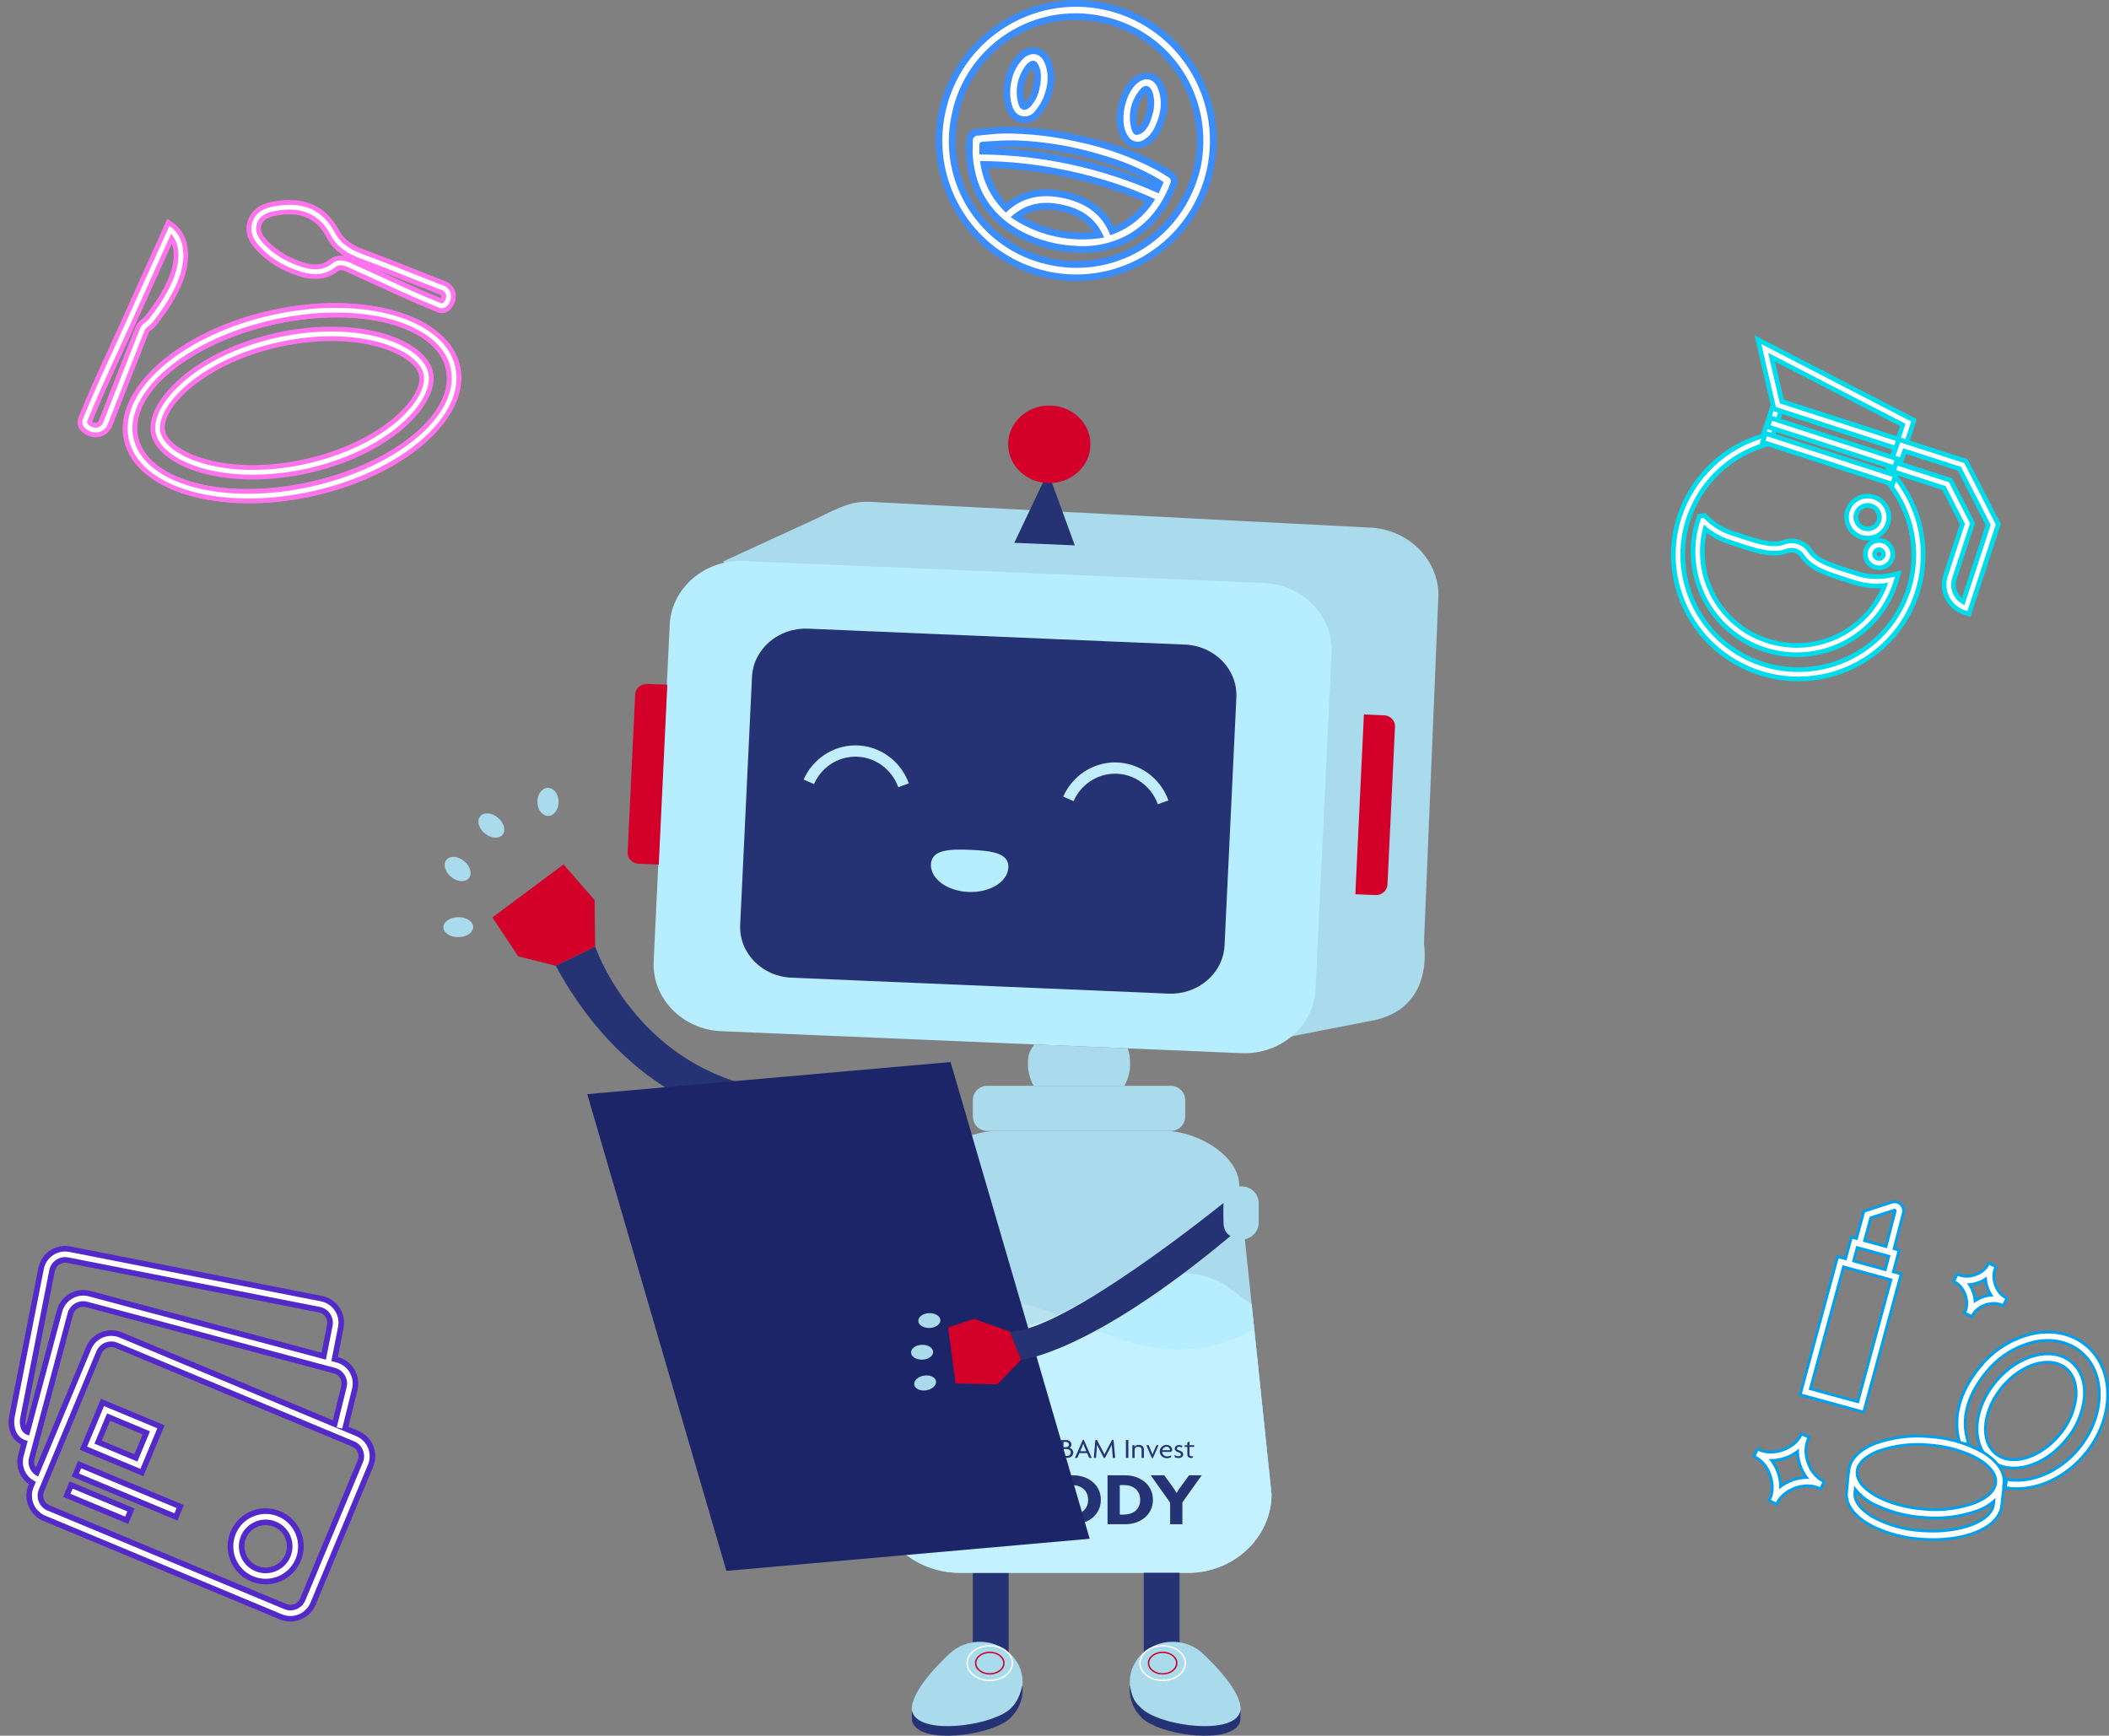 <svg width="390" height="321" viewBox="0 0 390 321" fill="none" xmlns="http://www.w3.org/2000/svg">
<rect x="0" y="0" width="390" height="321" fill="#808080" stroke="none"/>
<g clip-path="url(#clip0_306_4254)">
<path d="M92.933 154.367C93.596 153.557 93.205 152.141 92.059 151.204C90.912 150.267 89.445 150.163 88.781 150.972C88.118 151.781 88.509 153.197 89.656 154.135C90.802 155.072 92.269 155.176 92.933 154.367Z" fill="#AADBEC"/>
<path d="M86.701 162.404C87.364 161.595 86.973 160.179 85.827 159.242C84.68 158.304 83.213 158.2 82.55 159.01C81.886 159.819 82.278 161.235 83.424 162.172C84.57 163.11 86.037 163.214 86.701 162.404Z" fill="#AADBEC"/>
<path d="M84.769 173.311C86.29 173.296 87.514 172.458 87.505 171.438C87.495 170.418 86.255 169.602 84.734 169.617C83.214 169.631 81.989 170.469 81.999 171.49C82.008 172.51 83.249 173.325 84.769 173.311Z" fill="#AADBEC"/>
<path d="M110.06 175.062C110.06 175.062 116.755 194.84 137.694 200.511C137.694 200.511 136.646 202.71 137.067 206.916C137.067 206.916 116.64 204.205 102.759 178.597L110.06 175.062Z" fill="#253273"/>
<path d="M101.37 150.891C102.452 150.876 103.313 149.704 103.294 148.272C103.274 146.84 102.381 145.691 101.299 145.705C100.217 145.72 99.356 146.893 99.376 148.325C99.395 149.757 100.288 150.906 101.37 150.891Z" fill="#AADBEC"/>
<path d="M110.06 175.062L109.958 166.464L104.216 159.866L91.059 169.665L95.829 176.86L102.759 178.597L110.06 175.062Z" fill="#D3002A"/>
<path d="M139.679 208.374H139.723C141.288 208.358 142.552 207.137 142.537 205.666L142.497 202.366C142.479 200.892 141.186 199.7 139.622 199.718H139.577C138.012 199.734 136.748 200.955 136.764 202.426L136.803 205.726C136.821 207.2 138.114 208.392 139.679 208.374Z" fill="#AADBEC"/>
<path d="M133.689 103.851L150.835 95.975C155.762 93.535 157.893 92.534 161.54 92.847L253.898 97.603C261.188 98.229 266.609 104.357 265.945 111.223L263.317 174.546C263.317 174.546 265.509 186.857 253.185 188.855L234.884 192.419" fill="#AADBEC"/>
<path d="M133.376 190.702L229.589 194.767C236.786 195.072 242.94 189.773 243.261 182.993L246.229 120.698C246.552 113.92 240.926 108.124 233.729 107.821L137.516 103.757C130.32 103.451 124.165 108.75 123.844 115.53L120.877 177.825C120.553 184.603 126.179 190.399 133.376 190.702Z" fill="#B7EEFF"/>
<path d="M216.51 200.803H182.562C181.094 200.803 179.903 201.992 179.903 203.459V206.493C179.903 207.96 181.094 209.149 182.562 209.149H216.51C217.979 209.149 219.169 207.96 219.169 206.493V203.459C219.169 201.992 217.979 200.803 216.51 200.803Z" fill="#AADBEC"/>
<path d="M219.674 290.871H177.532C168.799 290.871 161.655 284.143 161.655 275.918L170.612 219.263C170.612 213.701 178.43 209.148 184.336 209.148H215.439C221.345 209.148 229.163 213.701 229.163 219.263L235.135 276.306C235.135 284.318 228.176 290.871 219.671 290.871H219.674Z" fill="#AADBEC"/>
<path d="M118.108 159.733L121.82 159.89L123.402 126.638L119.691 126.482C118.518 126.432 117.515 127.295 117.46 128.402L116.068 157.633C116.015 158.739 116.932 159.683 118.105 159.733H118.108Z" fill="#D3002A"/>
<path d="M254.344 165.533L250.633 165.376L252.216 132.125L255.927 132.281C257.1 132.331 258.017 133.275 257.965 134.381L256.573 163.612C256.52 164.719 255.517 165.582 254.342 165.533H254.344Z" fill="#D3002A"/>
<path d="M169.653 219.404H169.418C167.687 219.404 166.284 220.805 166.284 222.534V226.095C166.284 227.824 167.687 229.226 169.418 229.226H169.653C171.385 229.226 172.788 227.824 172.788 226.095V222.534C172.788 220.805 171.385 219.404 169.653 219.404Z" fill="#AADBEC"/>
<path d="M193.795 87.272L198.753 100.858L187.565 100.386L193.795 87.272Z" fill="#253273"/>
<path d="M186.52 290.871V308.598C186.52 309.793 184.219 310.771 183.21 310.771C182.338 310.771 179.901 309.793 179.901 308.598V290.871H186.52Z" fill="#253273"/>
<path d="M146.361 180.809L216.071 183.755C221.557 183.987 226.201 179.988 226.447 174.82L228.631 128.981C228.876 123.815 224.629 119.441 219.146 119.208L149.435 116.263C143.95 116.031 139.305 120.03 139.06 125.198L136.876 171.037C136.631 176.202 140.878 180.577 146.361 180.809Z" fill="#253273"/>
<path d="M172.151 159.825C172.023 162.491 175.126 164.787 179.081 164.954C183.035 165.12 186.345 163.096 186.47 160.43C186.598 157.764 183.406 157.331 179.452 157.164C175.497 156.997 172.276 157.158 172.151 159.825Z" fill="#B7EEFF"/>
<path d="M194.038 89.338C198.24 89.338 201.647 86.128 201.647 82.169C201.647 78.21 198.24 75 194.038 75C189.835 75 186.428 78.21 186.428 82.169C186.428 86.128 189.835 89.338 194.038 89.338Z" fill="#D3002A"/>
<path d="M191.269 193.146C190.315 194.503 190.091 195.025 190.091 196.812C190.091 198.249 190.488 199.59 191.13 200.793H207.942C208.585 199.59 208.982 198.252 208.982 196.812C208.982 195.661 208.87 194.748 208.535 193.877L191.266 193.146H191.269Z" fill="#AADBEC"/>
<path d="M231.46 241.184C226.551 237.994 224.864 234.892 215.672 235.453C202 236.29 196.295 246.355 185.055 245.585C180.105 245.246 176.636 244.156 168.418 233.142L165.858 249.227L161.652 275.918C161.652 284.143 168.797 290.871 177.529 290.871H219.671C228.176 290.871 235.135 284.318 235.135 276.306L231.457 241.184H231.46Z" fill="#B7EEFF"/>
<g opacity="0.4">
<path opacity="0.4" d="M231.917 245.794C228.085 247.918 224.778 248.792 222.468 249.186C205.787 252.029 195.66 238.45 176.069 239.713C172.469 239.945 169.429 240.623 167.114 241.297L161.634 275.957C161.634 284.182 168.778 290.91 177.511 290.91H219.653C228.158 290.91 235.116 284.357 235.116 276.345L231.917 245.791V245.794Z" fill="white"/>
</g>
<path d="M186.792 316.351C183.701 319.263 172.548 320.987 169.455 318.076C169.068 317.713 168.825 317.293 168.705 316.831C167.853 313.607 172.895 308.355 175.599 305.809C178.689 302.898 183.699 302.898 186.789 305.809C188.335 307.265 189.106 309.172 189.106 311.079C189.106 312.986 188.333 314.893 186.789 316.349L186.792 316.351Z" fill="#AADBEC"/>
<path d="M183.03 310.896C180.645 310.896 178.707 309.404 178.707 307.568C178.707 305.731 180.648 304.239 183.03 304.239C185.412 304.239 187.353 305.731 187.353 307.568C187.353 309.404 185.412 310.896 183.03 310.896ZM183.03 304.494C180.794 304.494 178.976 305.874 178.976 307.568C178.976 309.261 180.794 310.641 183.03 310.641C185.266 310.641 187.084 309.261 187.084 307.568C187.084 305.874 185.266 304.494 183.03 304.494Z" fill="white"/>
<path d="M183.03 309.688C181.518 309.688 180.285 308.736 180.285 307.567C180.285 306.398 181.515 305.446 183.03 305.446C184.545 305.446 185.775 306.398 185.775 307.567C185.775 308.736 184.545 309.688 183.03 309.688ZM183.03 305.699C181.666 305.699 180.556 306.537 180.556 307.567C180.556 308.598 181.666 309.432 183.03 309.432C184.394 309.432 185.504 308.595 185.504 307.567C185.504 306.539 184.394 305.699 183.03 305.699Z" fill="#D00029"/>
<path d="M186.875 315.983C183.764 318.908 172.535 320.64 169.423 317.716C169.034 317.35 168.791 316.93 168.669 316.466C168.648 316.388 168.627 316.286 168.611 316.203L168.655 318.253C168.778 318.715 169.021 319.132 169.408 319.497C172.506 322.409 183.686 320.682 186.784 317.773C188.333 316.317 189.106 314.41 189.106 312.503L189.083 311.645C188.685 313.234 188.16 314.773 186.873 315.983H186.875Z" fill="#253273"/>
<path d="M211.508 290.871V308.598C211.508 309.793 213.809 310.771 214.817 310.771C215.69 310.771 218.127 309.793 218.127 308.598V290.871H211.508Z" fill="#253273"/>
<path d="M211.239 316.351C214.329 319.263 225.483 320.987 228.576 318.076C228.962 317.713 229.205 317.293 229.325 316.831C230.177 313.607 225.135 308.355 222.432 305.809C219.342 302.898 214.331 302.898 211.241 305.809C209.695 307.265 208.924 309.172 208.924 311.079C208.924 312.986 209.698 314.893 211.241 316.349L211.239 316.351Z" fill="#AADBEC"/>
<path d="M214.998 310.896C212.613 310.896 210.675 309.404 210.675 307.568C210.675 305.731 212.615 304.239 214.998 304.239C217.38 304.239 219.321 305.731 219.321 307.568C219.321 309.404 217.38 310.896 214.998 310.896ZM214.998 304.494C212.762 304.494 210.944 305.874 210.944 307.568C210.944 309.261 212.762 310.641 214.998 310.641C217.234 310.641 219.052 309.261 219.052 307.568C219.052 305.874 217.234 304.494 214.998 304.494Z" fill="white"/>
<path d="M214.998 309.688C213.485 309.688 212.252 308.736 212.252 307.567C212.252 306.398 213.483 305.446 214.998 305.446C216.513 305.446 217.743 306.398 217.743 307.567C217.743 308.736 216.513 309.688 214.998 309.688ZM214.998 305.699C213.634 305.699 212.524 306.537 212.524 307.567C212.524 308.598 213.634 309.432 214.998 309.432C216.361 309.432 217.471 308.595 217.471 307.567C217.471 306.539 216.361 305.699 214.998 305.699Z" fill="#D00029"/>
<path d="M211.153 315.983C214.264 318.908 225.493 320.64 228.604 317.716C228.994 317.35 229.236 316.93 229.359 316.466C229.38 316.388 229.401 316.296 229.414 316.216L229.37 318.253C229.247 318.715 229.004 319.132 228.617 319.497C225.519 322.409 214.339 320.682 211.241 317.773C209.692 316.317 208.919 314.41 208.919 312.503L208.945 311.676C209.4 314.298 209.865 314.776 211.153 315.983Z" fill="#253273"/>
<path d="M178.36 268.094V269.62H177.918V268.094L176.578 266.31H177.072L177.806 267.28C177.913 267.429 178.046 267.611 178.153 267.768H178.164C178.266 267.611 178.404 267.421 178.511 267.28L179.24 266.31H179.71L178.36 268.094Z" fill="#253273"/>
<path d="M180.825 269.677C180.081 269.677 179.504 269.168 179.504 268.448C179.504 267.728 180.081 267.214 180.825 267.214C181.57 267.214 182.137 267.72 182.137 268.448C182.137 269.176 181.565 269.677 180.825 269.677ZM180.825 267.577C180.332 267.577 179.929 267.934 179.929 268.456C179.929 268.978 180.332 269.327 180.825 269.327C181.319 269.327 181.711 268.975 181.711 268.456C181.711 267.937 181.306 267.577 180.825 267.577Z" fill="#253273"/>
<path d="M184.402 269.617V269.291H184.396C184.3 269.503 184.059 269.675 183.608 269.675C183.059 269.675 182.654 269.351 182.654 268.835V267.27H183.08V268.798C183.08 269.085 183.281 269.328 183.712 269.328C184.143 269.328 184.368 269.083 184.368 268.798V267.27H184.793V269.617H184.402Z" fill="#253273"/>
<path d="M186.726 267.668C186.682 267.658 186.609 267.642 186.541 267.642C186.178 267.642 185.828 267.843 185.828 268.422V269.615H185.423V267.267H185.828V267.781H185.838C185.917 267.449 186.204 267.235 186.583 267.235C186.656 267.235 186.768 267.246 186.828 267.267L186.732 267.666L186.726 267.668Z" fill="#253273"/>
<path d="M189.944 269.677C189.132 269.677 188.542 269.226 188.542 268.464V266.312H188.996V268.422C188.996 268.957 189.323 269.299 189.944 269.299C190.566 269.299 190.903 268.957 190.903 268.422V266.312H191.345V268.464C191.345 269.226 190.762 269.677 189.944 269.677Z" fill="#253273"/>
<path d="M193.79 269.677C192.841 269.677 191.94 269.015 191.94 267.961C191.94 266.907 192.841 266.252 193.79 266.252C194.738 266.252 195.639 266.92 195.639 267.961C195.639 269.002 194.743 269.677 193.79 269.677ZM193.79 266.63C193.079 266.63 192.4 267.136 192.4 267.971C192.4 268.806 193.079 269.322 193.79 269.322C194.5 269.322 195.184 268.809 195.184 267.971C195.184 267.134 194.49 266.63 193.79 266.63Z" fill="#253273"/>
<path d="M197.337 269.618H196.237V266.31H197.157C197.637 266.31 198.126 266.612 198.126 267.155C198.126 267.41 197.99 267.664 197.768 267.752C198.131 267.836 198.468 268.193 198.468 268.624C198.468 269.278 197.896 269.62 197.337 269.62V269.618ZM197.091 266.664H196.666V267.637H197.097C197.405 267.637 197.674 267.484 197.674 267.155C197.674 266.826 197.41 266.664 197.091 266.664ZM197.233 267.979H196.666V269.265H197.248C197.653 269.265 198.016 269.046 198.016 268.624C198.016 268.201 197.645 267.982 197.233 267.982V267.979Z" fill="#253273"/>
<path d="M201.422 269.617L201.03 268.725H199.607L199.22 269.617H198.776L200.244 266.262H200.411L201.879 269.617H201.425H201.422ZM200.492 267.47C200.437 267.342 200.375 267.17 200.325 267.014H200.315C200.27 267.17 200.197 267.34 200.142 267.47L199.756 268.383H200.876L200.49 267.47H200.492Z" fill="#253273"/>
<path d="M205.79 269.617L205.649 268.015C205.625 267.768 205.604 267.465 205.591 267.207H205.581C205.463 267.46 205.288 267.791 205.165 268.031L204.314 269.638H204.141L203.285 268.031C203.157 267.796 203.005 267.481 202.88 267.214H202.869C202.854 267.483 202.835 267.791 202.812 268.013L202.671 269.615H202.269L202.556 266.307H202.843L203.786 268.086C203.932 268.355 204.113 268.694 204.241 268.973H204.251C204.374 268.694 204.539 268.37 204.693 268.081L205.633 266.307H205.92L206.218 269.615H205.787L205.79 269.617Z" fill="#253273"/>
<path d="M208.206 269.617V266.31H208.655V269.617H208.206Z" fill="#253273"/>
<path d="M211.108 269.617V268.088C211.108 267.802 210.902 267.561 210.476 267.561C210.05 267.561 209.82 267.804 209.82 268.088V269.617H209.395V267.269H209.786V267.595H209.792C209.886 267.384 210.129 267.212 210.58 267.212C211.124 267.212 211.534 267.535 211.534 268.049V269.617H211.108Z" fill="#253273"/>
<path d="M213.193 269.664H213.02L211.973 267.27H212.404L212.903 268.41C212.976 268.577 213.049 268.788 213.117 268.978H213.127C213.195 268.788 213.279 268.579 213.347 268.41L213.841 267.27H214.238L213.19 269.664H213.193Z" fill="#253273"/>
<path d="M216.743 268.287L216.513 268.508H214.888C214.888 268.892 215.23 269.338 215.847 269.338C216.155 269.338 216.39 269.254 216.57 269.137L216.521 269.515C216.346 269.609 216.118 269.677 215.797 269.677C215.079 269.677 214.47 269.174 214.47 268.448C214.47 267.674 215.097 267.214 215.682 267.214C216.372 267.214 216.758 267.671 216.758 268.117C216.758 268.185 216.748 268.242 216.74 268.287H216.743ZM215.711 267.546C215.335 267.546 214.982 267.84 214.919 268.2H216.343C216.348 268.177 216.348 268.151 216.348 268.127C216.348 267.854 216.118 267.546 215.713 267.546H215.711Z" fill="#253273"/>
<path d="M217.929 269.651C217.631 269.651 217.406 269.578 217.239 269.469L217.184 269.054C217.364 269.203 217.639 269.323 217.934 269.323C218.192 269.323 218.383 269.195 218.383 268.997C218.383 268.798 218.232 268.691 217.973 268.603C217.503 268.449 217.239 268.245 217.239 267.877C217.239 267.51 217.571 267.238 218.028 267.238C218.297 267.238 218.55 267.332 218.649 267.387L218.561 267.713C218.454 267.635 218.273 267.559 218.023 267.559C217.793 267.559 217.636 267.684 217.636 267.859C217.636 268.047 217.772 268.128 218.033 268.217C218.514 268.378 218.791 268.59 218.791 268.978C218.791 269.367 218.477 269.649 217.929 269.649V269.651Z" fill="#253273"/>
<path d="M220.794 267.582H219.966V268.954C219.966 269.228 220.123 269.327 220.368 269.327C220.462 269.327 220.548 269.312 220.614 269.286L220.575 269.596C220.507 269.625 220.402 269.643 220.3 269.643C219.89 269.643 219.566 269.416 219.566 268.991V267.582H219.073V267.272H219.566V266.773L219.968 266.575V267.272H220.872L220.794 267.582Z" fill="#253273"/>
<path d="M180.786 281.886H177.234V272.836H180.379C181.87 272.836 183.197 273.757 183.197 275.234C183.197 275.774 182.913 276.452 182.401 276.724C183.242 276.979 184.075 277.916 184.075 279.064C184.075 280.822 182.597 281.886 180.786 281.886ZM180.024 274.467H179.329V276.327H180.024C180.577 276.327 181.089 276.058 181.089 275.406C181.089 274.754 180.575 274.47 180.024 274.47V274.467ZM180.395 277.913H179.329V280.282H180.395C181.105 280.282 181.829 279.927 181.829 279.105C181.829 278.284 181.118 277.913 180.395 277.913Z" fill="#253273"/>
<path d="M189.48 282.085C187.191 282.085 185.321 280.822 185.321 278.638V272.836H187.654V278.484C187.654 279.559 188.393 280.185 189.508 280.185C190.624 280.185 191.358 279.562 191.358 278.484V272.836H193.646V278.638C193.646 280.809 191.781 282.085 189.477 282.085H189.48Z" fill="#253273"/>
<path d="M198.418 281.886H195.179V272.836H198.418C201.171 272.836 203.569 274.54 203.569 277.363C203.569 280.185 201.187 281.889 198.418 281.889V281.886ZM198.194 274.639H197.441V280.099H198.194C199.847 280.099 201.216 279.191 201.216 277.376C201.216 275.56 199.86 274.639 198.194 274.639Z" fill="#253273"/>
<path d="M208.049 281.886H204.81V272.836H208.049C210.803 272.836 213.201 274.54 213.201 277.363C213.201 280.185 210.818 281.889 208.049 281.889V281.886ZM207.825 274.639H207.072V280.099H207.825C209.478 280.099 210.847 279.191 210.847 277.376C210.847 275.56 209.491 274.639 207.825 274.639Z" fill="#253273"/>
<path d="M218.647 277.843V281.886H216.387V277.887L212.79 272.836H215.29L216.87 275.007C217.095 275.304 217.351 275.73 217.565 276.1H217.594C217.79 275.745 218.088 275.291 218.299 275.007L219.885 272.836H222.218L218.647 277.843Z" fill="#253273"/>
<path d="M229.626 219.404H229.391C227.66 219.404 226.256 220.805 226.256 222.534V226.095C226.256 227.824 227.66 229.226 229.391 229.226H229.626C231.357 229.226 232.76 227.824 232.76 226.095V222.534C232.76 220.805 231.357 219.404 229.626 219.404Z" fill="#AADBEC"/>
<path d="M201.508 284.571L134.324 290.511L108.594 202.347L175.779 196.407L201.508 284.571Z" fill="#1B2568"/>
<path d="M188.858 251.466L184.417 256.018L176.703 255.846L175.324 245.497L180.11 243.897L186.755 246.271L188.858 251.466Z" fill="#D3002A"/>
<path d="M171.904 245.591C173.033 245.55 173.926 244.903 173.898 244.146C173.871 243.388 172.934 242.807 171.805 242.848C170.676 242.889 169.783 243.536 169.81 244.293C169.838 245.051 170.775 245.632 171.904 245.591Z" fill="#AADBEC"/>
<path d="M170.565 251.448C171.694 251.407 172.587 250.76 172.559 250.003C172.532 249.245 171.595 248.664 170.466 248.705C169.337 248.746 168.444 249.393 168.472 250.15C168.499 250.907 169.436 251.488 170.565 251.448Z" fill="#AADBEC"/>
<path d="M171.296 257.116C172.41 256.937 173.215 256.183 173.093 255.434C172.972 254.684 171.971 254.222 170.857 254.402C169.743 254.582 168.939 255.335 169.06 256.085C169.181 256.834 170.183 257.296 171.296 257.116Z" fill="#AADBEC"/>
<path d="M226.256 222.469C226.256 222.469 196.924 246.271 186.755 246.271L188.858 251.465C188.858 251.465 201.467 250.412 227.562 228.56C227.562 228.56 226.329 228.195 226.256 226.163C226.186 224.133 226.256 222.466 226.256 222.466V222.469Z" fill="#253273"/>
<path d="M166.101 145.581C164.891 142.195 161.72 139.933 158.196 139.933C158.178 139.933 158.157 139.933 158.139 139.933C154.861 139.956 151.87 141.947 150.522 145.007L148.61 144.167C150.289 140.355 154.022 137.874 158.123 137.846C158.147 137.846 158.17 137.846 158.194 137.846C162.598 137.846 166.558 140.666 168.065 144.879L166.096 145.581H166.101Z" fill="#C1EDFD"/>
<path d="M214.104 148.732C212.895 145.349 209.724 143.084 206.2 143.084C206.182 143.084 206.161 143.084 206.142 143.084C202.864 143.108 199.873 145.098 198.525 148.158L196.613 147.318C198.293 143.507 202.026 141.026 206.127 140.997C206.15 140.997 206.174 140.997 206.197 140.997C210.601 140.997 214.564 143.817 216.069 148.03L214.099 148.732H214.104Z" fill="#C1EDFD"/>
</g>
<path d="M370.865 273.298L371.37 273.376C375.731 274.071 380.752 271.874 384.154 267.778C389.02 261.927 389.24 254.054 384.659 250.219C384.122 249.77 383.538 249.393 382.91 249.088C380.849 248.132 378.53 247.891 376.314 248.392C372.854 249.172 369.763 251.103 367.541 253.872C364.01 258.124 362.85 262.499 364.178 266.511L364.34 266.998L362.39 267.648L362.228 267.161C360.679 262.499 362.001 257.311 365.96 252.553C368.48 249.426 371.986 247.241 375.906 246.37C378.562 245.772 381.342 246.071 383.804 247.222C384.582 247.599 385.307 248.073 385.975 248.632C388.625 250.849 390.057 254.217 389.998 258.105C389.862 262.148 388.359 266.023 385.735 269.091C381.873 273.74 376.113 276.217 371.046 275.404L370.541 275.319L370.865 273.285V273.298Z" fill="#00A0EC"/>
<path d="M385.651 249.042C383.104 246.909 379.677 246.142 376.016 246.89C372.213 247.742 368.811 249.854 366.368 252.897C362.532 257.513 361.237 262.525 362.733 267.011L363.705 266.686C362.312 262.493 363.504 257.955 367.159 253.554C369.459 250.693 372.653 248.704 376.223 247.898C379.573 247.215 382.69 247.904 384.996 249.835C389.797 253.846 389.597 262.044 384.556 268.109C381.037 272.342 375.834 274.611 371.292 273.889L371.13 274.91C376.016 275.69 381.601 273.284 385.346 268.773C390.75 262.265 390.886 253.417 385.651 249.042" fill="white"/>
<path d="M369.161 271.042C368.688 270.814 368.247 270.521 367.846 270.19C366.744 269.26 365.973 268.006 365.63 266.601C364.723 263.156 365.967 258.845 368.863 255.354C372.595 250.862 378.083 248.957 381.919 250.83C382.385 251.057 382.826 251.343 383.221 251.675C385.055 253.209 385.929 255.64 385.69 258.514C385.359 261.472 384.148 264.261 382.204 266.51C379.249 270.066 375.193 272.056 371.617 271.711C370.768 271.633 369.932 271.406 369.161 271.035V271.042ZM381.005 252.669C378.07 251.233 373.528 252.949 370.444 256.668C368.001 259.613 366.893 263.299 367.619 266.068C367.852 267.056 368.396 267.94 369.161 268.597C369.439 268.825 369.738 269.026 370.061 269.182C370.612 269.442 371.202 269.605 371.811 269.657C374.681 269.93 378.141 268.175 380.629 265.184C382.301 263.253 383.351 260.867 383.642 258.332C383.83 256.147 383.214 254.347 381.906 253.255C381.627 253.027 381.329 252.825 381.005 252.669" fill="#00A0EC"/>
<path d="M368.176 269.793C368.545 270.105 368.954 270.365 369.388 270.58C370.1 270.925 370.871 271.133 371.662 271.204C375.077 271.529 378.964 269.605 381.809 266.185C383.681 264.014 384.854 261.329 385.171 258.475C385.405 255.777 384.595 253.502 382.891 252.078C379.431 249.172 373.314 250.804 369.258 255.686C366.459 259.054 365.26 263.182 366.129 266.471C366.446 267.765 367.159 268.929 368.176 269.793V269.793ZM370.049 256.349C373.366 252.357 378.109 250.693 381.232 252.221C381.595 252.396 381.932 252.617 382.236 252.871C383.675 254.074 384.355 256.031 384.154 258.39C383.85 261.03 382.761 263.52 381.025 265.529C378.433 268.649 374.798 270.476 371.766 270.183C370.69 270.099 369.673 269.689 368.837 269.007C367.988 268.279 367.386 267.303 367.12 266.218C366.355 263.292 367.502 259.418 370.049 256.349" fill="white"/>
<path d="M346.477 282.653C346.075 282.458 345.693 282.25 345.324 282.029C342.499 280.351 341.041 278.213 341.209 276.015L341.604 271.809H341.637C341.902 269.696 343.658 267.895 346.606 266.712C349.878 265.529 353.364 265.093 356.824 265.431C359.85 265.626 362.818 266.381 365.571 267.668C365.973 267.863 366.355 268.071 366.725 268.285C369.55 269.963 371.008 272.102 370.839 274.299C370.826 274.474 370.8 274.656 370.761 274.832L370.781 275.118L370.424 278.33C370.262 280.462 368.558 282.321 365.63 283.537C362.306 284.779 358.742 285.24 355.217 284.883C352.192 284.688 349.224 283.934 346.47 282.653H346.477ZM343.25 276.191C343.146 277.556 344.248 278.999 346.36 280.254C346.684 280.442 347.021 280.624 347.371 280.8C349.891 281.964 352.606 282.653 355.373 282.828C361.988 283.342 367.995 281.21 368.37 278.252C367.593 278.811 366.744 279.266 365.85 279.61C362.578 280.793 359.086 281.229 355.626 280.891C352.587 280.696 349.613 279.942 346.853 278.661C345.505 278.037 344.287 277.172 343.25 276.106V276.197V276.191ZM364.664 269.514C362.144 268.35 359.435 267.661 356.662 267.486C353.513 267.174 350.339 267.564 347.358 268.63C345.077 269.54 343.762 270.801 343.652 272.18C343.535 273.746 345.071 275.469 347.766 276.782C350.287 277.952 353.002 278.642 355.775 278.83C358.924 279.142 362.098 278.752 365.079 277.686C367.36 276.776 368.675 275.515 368.785 274.136C368.895 272.758 367.787 271.308 365.675 270.054C365.351 269.865 365.014 269.683 364.664 269.508" fill="#00A0EC"/>
<path d="M370.282 275.066L370.191 275.053C370.269 274.793 370.314 274.533 370.34 274.266C370.496 272.27 369.122 270.307 366.472 268.734C363.491 267.096 360.187 266.146 356.792 265.951C353.41 265.62 349.995 266.042 346.801 267.2C343.943 268.337 342.291 270.073 342.129 272.069C342.123 272.173 342.136 272.277 342.142 272.387H342.071L341.721 276.067C341.565 278.063 342.933 280.026 345.583 281.599C345.939 281.808 346.308 282.009 346.697 282.204C349.392 283.452 352.295 284.193 355.263 284.388C363.167 285.006 369.608 282.321 369.919 278.29L370.282 275.079V275.066ZM347.183 268.155C350.235 267.063 353.487 266.66 356.714 266.979C359.546 267.161 362.319 267.863 364.897 269.052C365.26 269.228 365.61 269.416 365.947 269.618C368.234 270.977 369.433 272.602 369.31 274.182C369.187 275.761 367.755 277.185 365.286 278.167C362.234 279.259 358.982 279.662 355.755 279.344C348.667 278.791 342.9 275.495 343.159 272.14C343.282 270.554 344.714 269.137 347.189 268.149L347.183 268.155ZM355.347 283.335C352.114 283.153 348.958 282.25 346.114 280.696C343.82 279.331 342.628 277.712 342.751 276.139L342.881 274.754C343.95 276.262 345.408 277.452 347.099 278.186C349.801 279.435 352.71 280.176 355.684 280.364C359.066 280.696 362.474 280.273 365.668 279.123C366.925 278.661 368.079 277.933 369.031 276.99L368.902 278.167C368.642 281.521 362.435 283.888 355.347 283.335" fill="white"/>
<path d="M339.648 232.074L341.112 232.477L342.194 228.472L343.12 228.726L344.455 223.811L349.762 222.095C350.235 221.939 350.747 221.978 351.187 222.192C351.362 222.277 351.524 222.387 351.667 222.524C352.179 223.005 352.386 223.727 352.204 224.403L350.565 230.761L351.511 231.021L350.423 235.026L351.887 235.429L344.818 261.466L332.579 258.124L339.648 232.074ZM335.106 256.668L343.38 258.93L349.367 236.872L341.086 234.61L335.106 256.668V256.668ZM343.088 233.017L348.44 234.479L348.978 232.503L343.626 231.04L343.088 233.017ZM345.11 229.272L348.583 230.221L350.151 224.13L346.146 225.43L345.103 229.272H345.11Z" fill="#00A0EC"/>
<path d="M349.794 235.383L350.883 231.379L349.943 231.125L351.712 224.273C351.842 223.779 351.693 223.246 351.317 222.901C350.947 222.55 350.416 222.427 349.924 222.583L344.883 224.214L343.49 229.363L342.557 229.11L341.468 233.114L340.004 232.711L333.207 257.754L344.455 260.829L351.252 235.786L349.788 235.39L349.794 235.383ZM345.725 225.021L350.235 223.558C350.429 223.493 350.643 223.603 350.708 223.798C350.727 223.863 350.734 223.941 350.714 224.006L348.952 230.852L344.481 229.63L345.732 225.021H345.725ZM343.263 230.41L349.606 232.146L348.803 235.117L342.459 233.381L343.263 230.41V230.41ZM334.464 257.032L340.723 233.973L349.988 236.501L343.736 259.554L334.464 257.019V257.032Z" fill="white"/>
<path d="M326.799 277.621L327.026 277.159C328.212 274.721 326.89 270.879 324.46 269.696L324 269.468L324.901 267.616L325.361 267.843C327.79 269.033 331.62 267.707 332.799 265.269L333.026 264.807L334.872 265.711L334.646 266.172C333.46 268.61 334.782 272.452 337.211 273.636L337.671 273.863L336.771 275.716L336.311 275.488C333.881 274.299 330.052 275.625 328.872 278.063L328.646 278.524L326.799 277.621ZM328.101 270.327C328.898 271.549 329.384 272.953 329.501 274.409C330.719 273.61 332.119 273.122 333.57 273.005C332.773 271.783 332.287 270.379 332.17 268.922C330.952 269.722 329.553 270.21 328.101 270.327" fill="#00A0EC"/>
<path d="M334.186 265.945L333.265 265.496C331.95 268.214 327.842 269.631 325.14 268.311L324.693 269.234C327.402 270.56 328.814 274.676 327.499 277.387L328.419 277.835C329.741 275.118 333.842 273.7 336.544 275.02L336.991 274.097C334.283 272.771 332.87 268.656 334.186 265.945ZM329.009 275.43C329.093 273.388 328.406 271.386 327.084 269.826C329.125 269.91 331.114 269.221 332.669 267.895C332.585 269.943 333.272 271.939 334.594 273.499C332.559 273.414 330.564 274.104 329.009 275.43" fill="white"/>
<path d="M362.928 242.931L363.154 242.47C363.951 240.825 363.031 238.14 361.392 237.34L360.926 237.113L361.826 235.26L362.286 235.487C363.925 236.287 366.601 235.364 367.398 233.719L367.625 233.251L369.472 234.155L369.245 234.616C368.448 236.261 369.368 238.946 371.007 239.746L371.467 239.973L370.567 241.826L370.107 241.605C368.467 240.805 365.792 241.728 364.995 243.373L364.768 243.835L362.921 242.938L362.928 242.931ZM364.638 237.776C365.046 238.497 365.319 239.29 365.442 240.11C366.161 239.7 366.951 239.427 367.768 239.304C367.359 238.582 367.087 237.789 366.958 236.97C366.239 237.379 365.448 237.652 364.632 237.769" fill="#00A0EC"/>
<path d="M363.614 242.697L364.534 243.145C365.455 241.247 368.442 240.207 370.34 241.137L370.787 240.214C368.889 239.284 367.858 236.293 368.785 234.389L367.865 233.94C366.938 235.845 363.958 236.872 362.059 235.949L361.612 236.872C363.511 237.802 364.541 240.792 363.614 242.697V242.697ZM367.405 236.059C367.418 237.399 367.865 238.692 368.675 239.752C367.34 239.765 366.051 240.214 364.995 241.026C364.982 239.687 364.534 238.393 363.725 237.334C365.059 237.321 366.349 236.872 367.405 236.059" fill="white"/>
<g clip-path="url(#clip1_306_4254)">
<path d="M325.256 124.846C312.901 120.856 306.139 107.657 310.162 95.379C312.537 88.124 318.329 82.481 325.672 80.249L327.943 73.313L353.181 81.481L351.005 88.124C359.059 98.256 357.325 112.964 347.129 120.968C340.948 125.819 332.746 127.275 325.256 124.854V124.846ZM327.709 82.368L327.033 82.549C315.884 85.565 309.303 96.999 312.347 108.079C315.39 119.159 326.894 125.699 338.044 122.674C349.193 119.65 355.773 108.217 352.73 97.136C351.932 94.224 350.502 91.519 348.551 89.21L348.083 88.658L349.895 83.127L329.599 76.561L327.701 82.351L327.709 82.368Z" fill="#00DCEB"/>
<path d="M325.524 124.027C313.621 120.175 307.11 107.467 310.985 95.637C313.326 88.503 319.083 82.989 326.348 80.938L328.489 74.39L352.08 82.023L350.025 88.287C357.984 97.886 356.605 112.085 346.939 119.994C340.956 124.888 332.876 126.413 325.507 124.027H325.524ZM329.053 75.484L327.033 81.653L326.807 81.713C315.19 84.858 308.341 96.766 311.514 108.311C314.679 119.857 326.669 126.655 338.277 123.51C349.895 120.365 356.735 108.449 353.571 96.912C352.739 93.879 351.256 91.062 349.219 88.666L349.063 88.486L350.996 82.584L329.053 75.484Z" fill="white"/>
<path d="M326.217 79.606L325.412 82.064L350.259 90.101L351.064 87.643L326.217 79.606Z" fill="#00DCEB"/>
<path d="M326.773 80.691L326.505 81.511L349.703 89.015L349.972 88.196L326.773 80.691Z" fill="white"/>
<path d="M327.674 75.941L324.441 62L354.481 77.517L352.374 83.936L327.674 75.941V75.941ZM350.71 80.671L351.325 78.793L328.238 66.877L329.877 73.933L350.71 80.671Z" fill="#00DCEB"/>
<path d="M351.82 82.851L328.403 75.277L325.707 63.628L353.424 77.948L351.82 82.851V82.851ZM329.14 74.605L351.256 81.765L352.366 78.371L326.972 65.257L329.14 74.605V74.605Z" fill="white"/>
<path d="M363.134 113.688C360.047 112.68 358.357 109.38 359.354 106.312L362.423 96.938L359.18 90.614L348.56 87.176L350.866 80.731L363.862 84.936L370 96.921L364.373 114.093L363.134 113.696V113.688ZM361.018 88.477L365.24 96.714L361.833 107.105C361.426 108.346 361.798 109.707 362.787 110.569L367.191 97.119L362.033 87.047L352.47 83.954L351.906 85.522L361.01 88.469L361.018 88.477Z" fill="#00DCEB"/>
<path d="M363.819 113.007L363.402 112.878C360.767 112.025 359.328 109.207 360.177 106.588L363.359 96.869L359.796 89.907L349.678 86.633L351.403 81.817L363.255 85.651L369.064 96.998L363.819 113.016V113.007ZM350.797 86.082L360.411 89.192L364.304 96.8L361.01 106.855C360.359 108.863 361.33 111.043 363.272 111.904L368.127 97.067L362.639 86.349L351.932 82.885L350.788 86.082H350.797Z" fill="white"/>
<path d="M326.183 120.563C315.884 117.229 310.257 106.226 313.612 95.999C313.63 95.939 313.647 95.887 313.673 95.827L313.924 95.077L315.364 94.862L315.832 95.327C317.115 96.645 318.701 97.628 320.453 98.188C320.947 98.343 321.424 98.506 321.9 98.662C322.351 98.817 322.785 98.954 323.218 99.092C326.131 100.031 328.134 100.462 329.729 99.885C331.697 99.144 333.925 99.868 335.078 101.617C336.023 103.03 337.896 103.848 340.809 104.788C341.234 104.925 341.667 105.063 342.118 105.201C342.604 105.356 343.089 105.511 343.583 105.666C345.508 106.287 347.563 106.39 349.539 105.951L351.69 105.477C351.69 105.477 350.961 107.941 350.918 108.062C347.554 118.289 336.492 123.881 326.192 120.563H326.183ZM315.598 98.558C313.673 107.7 319.56 116.66 328.758 118.573C336.648 120.219 344.624 116.126 347.84 108.777C346.115 108.872 344.39 108.647 342.751 108.113C342.266 107.958 341.789 107.803 341.321 107.657C340.835 107.51 340.358 107.355 339.899 107.209C337.176 106.33 334.394 105.279 332.885 103.038C332.391 102.28 331.437 101.979 330.596 102.297C328.047 103.228 325.247 102.47 322.377 101.539C321.952 101.401 321.519 101.264 321.077 101.108C320.583 100.945 320.106 100.79 319.62 100.626C318.173 100.152 316.811 99.454 315.589 98.549" fill="#00DCEB"/>
<path d="M326.452 119.745C316.612 116.557 311.228 106.045 314.436 96.266C314.453 96.215 314.471 96.154 314.488 96.103L314.566 95.853L315.043 95.784L315.199 95.939C316.577 97.352 318.277 98.403 320.167 99.006C320.652 99.161 321.138 99.316 321.606 99.48C324.892 100.574 327.735 101.522 330.007 100.695C331.602 100.092 333.405 100.678 334.333 102.099C335.677 104.098 338.538 104.994 341.841 106.028C342.318 106.175 342.795 106.33 343.289 106.485C345.361 107.157 347.572 107.26 349.696 106.795L350.415 106.64L350.164 107.476C350.129 107.588 350.103 107.691 350.068 107.794C346.852 117.565 336.284 122.916 326.443 119.745H326.452ZM315.095 97.024C312.312 106.442 317.739 116.316 327.215 119.073C336.396 121.752 346.072 116.764 349.167 107.769C347.112 108.105 345.005 107.941 343.029 107.303C342.543 107.148 342.066 106.993 341.589 106.847C338.13 105.761 335.131 104.822 333.622 102.573C332.911 101.488 331.533 101.039 330.31 101.505C327.753 102.435 324.788 101.444 321.337 100.299C320.869 100.143 320.392 99.98 319.907 99.825C318.121 99.247 316.482 98.291 315.104 97.033" fill="white"/>
<path d="M344.034 99.738C341.754 98.997 340.506 96.559 341.251 94.293C341.997 92.027 344.45 90.786 346.73 91.527C349.011 92.268 350.259 94.698 349.513 96.972C348.768 99.238 346.314 100.479 344.034 99.747V99.738ZM345.916 93.991C344.997 93.698 344.017 94.189 343.713 95.103C343.41 96.016 343.913 96.99 344.832 97.291C345.751 97.593 346.73 97.093 347.034 96.18C347.329 95.266 346.835 94.293 345.916 93.991Z" fill="#00DCEB"/>
<path d="M344.294 98.92C342.465 98.325 341.468 96.378 342.066 94.56C342.664 92.742 344.624 91.751 346.453 92.346C348.282 92.94 349.279 94.888 348.681 96.706C348.083 98.524 346.124 99.514 344.294 98.92ZM346.176 93.164C344.806 92.725 343.332 93.466 342.881 94.827C342.43 96.189 343.185 97.653 344.554 98.101C345.924 98.549 347.398 97.8 347.849 96.439C348.291 95.077 347.545 93.612 346.176 93.164Z" fill="white"/>
<path d="M346.548 105.296C344.979 104.787 344.121 103.116 344.632 101.556C345.144 99.997 346.826 99.144 348.395 99.652C349.964 100.161 350.814 101.832 350.311 103.392C349.8 104.951 348.118 105.804 346.548 105.296V105.296ZM347.589 102.108C347.389 102.039 347.173 102.151 347.103 102.349C347.034 102.547 347.147 102.763 347.346 102.832C347.546 102.901 347.762 102.789 347.832 102.59C347.901 102.384 347.788 102.177 347.589 102.108Z" fill="#00DCEB"/>
<path d="M346.817 104.477C345.707 104.115 345.1 102.926 345.465 101.823C345.829 100.72 347.025 100.117 348.135 100.479C349.245 100.841 349.851 102.03 349.487 103.133C349.123 104.236 347.927 104.839 346.817 104.486V104.477ZM347.857 101.298C347.199 101.082 346.496 101.444 346.28 102.09C346.063 102.745 346.427 103.443 347.077 103.658C347.736 103.874 348.438 103.512 348.655 102.866C348.872 102.211 348.508 101.513 347.857 101.298Z" fill="white"/>
<path d="M327.153 76.744L326.348 79.202L350.601 87.048L351.406 84.59L327.153 76.744Z" fill="#00DCEB"/>
<path d="M327.709 77.83L327.44 78.649L350.045 85.962L350.314 85.142L327.709 77.83Z" fill="white"/>
</g>
<path d="M198.979 52C197.143 52 195.307 51.803 193.513 51.416C179.486 48.345 170.586 34.5 173.614 20.458C176.285 8.562 186.812 0.083 199.003 0C213.37 0.012 225.012 11.675 224.994 26.051C224.994 27.887 224.797 29.724 224.41 31.518C221.757 43.45 211.2 51.952 198.985 52H198.979ZM198.89 3.715C188.41 3.685 179.355 11.043 177.244 21.31C174.592 33.242 182.115 45.059 194.043 47.713C194.127 47.731 194.216 47.749 194.3 47.767C195.879 48.106 197.483 48.279 199.098 48.279C209.495 48.279 218.425 41.053 220.809 30.707C223.42 18.711 215.814 6.863 203.82 4.251L203.748 4.233C202.157 3.888 200.529 3.709 198.896 3.709" fill="#3A8DFB"/>
<path d="M223.188 31.25C220.291 44.606 207.116 53.091 193.763 50.194C180.41 47.296 171.927 34.118 174.824 20.762C177.721 7.4 190.896 -1.079 204.249 1.819H204.267C217.59 4.758 226.049 17.906 223.188 31.25ZM222.019 30.994C224.642 18.186 216.803 5.814 204.005 3.023C191.402 0.203 178.902 8.139 176.088 20.744C176.064 20.846 176.04 20.947 176.022 21.048C173.221 33.653 181.167 46.133 193.769 48.935C193.859 48.953 193.948 48.971 194.031 48.995C206.872 51.756 219.087 43.718 222.019 31" fill="white"/>
<path d="M200.237 46.765C199.683 46.765 199.122 46.747 198.562 46.705C195.098 46.514 191.712 45.614 188.613 44.058C182.514 40.915 179.158 35.805 178.633 28.865C178.604 28.316 178.598 27.762 178.628 27.213C178.639 26.873 178.651 26.534 178.645 26.2C178.55 24.983 179.462 23.922 180.678 23.832C180.726 23.832 180.768 23.832 180.815 23.826C181.256 23.785 181.692 23.743 182.133 23.701C183.271 23.588 184.458 23.469 185.644 23.445H186.401C190.866 23.498 195.307 24.029 199.659 25.031C205.632 26.39 210.329 28.078 214.461 30.338C214.979 30.624 215.474 30.934 215.975 31.25C216.225 31.411 216.481 31.566 216.732 31.721C217.644 32.24 218.013 33.361 217.59 34.321C215.79 39.109 212.791 42.633 208.666 44.785C206.055 46.121 203.164 46.794 200.237 46.759V46.765ZM189.06 40.039C192.392 41.989 196.189 43.014 200.046 42.996C200.762 42.996 201.501 42.961 202.246 42.895C200.94 40.88 198.943 39.639 196.07 39.037C195.236 38.858 194.377 38.763 193.525 38.757C191.939 38.733 190.389 39.174 189.06 40.039V40.039ZM193.465 35.03C194.633 35.036 195.802 35.167 196.946 35.424C201.268 36.354 204.303 38.536 205.984 41.911C208.279 40.933 210.264 39.359 211.748 37.35C202.55 33.45 192.708 31.316 182.723 31.047C183.242 33.492 184.404 35.746 186.091 37.588C188.177 35.895 190.788 34.989 193.477 35.03H193.465ZM183.313 27.35C193.662 27.696 203.856 29.95 213.382 33.999C210.192 32.186 206.794 30.773 203.259 29.795C198.264 28.269 193.084 27.398 187.861 27.201C187.623 27.195 187.391 27.195 187.152 27.195C185.888 27.195 184.577 27.279 183.313 27.356V27.35Z" fill="#3A8DFB"/>
<path d="M199.39 26.253C204.428 27.303 209.298 29.05 213.858 31.435C214.621 31.852 215.343 32.341 216.082 32.788C216.475 32.985 216.63 33.468 216.434 33.861L216.422 33.879C214.818 38.149 212.165 41.547 208.088 43.676C205.173 45.143 201.9 45.763 198.651 45.453C195.355 45.274 192.136 44.415 189.179 42.943C183.408 39.967 180.362 35.203 179.879 28.769C179.814 27.911 179.909 27.034 179.891 26.17C179.82 25.633 180.195 25.144 180.732 25.073C180.797 25.067 180.857 25.061 180.923 25.067C182.502 24.93 184.082 24.715 185.662 24.691C190.288 24.685 194.896 25.21 199.396 26.253H199.39ZM213.602 36.825C204.249 32.43 191.784 29.729 181.238 29.795C181.656 33.432 183.349 36.807 186.013 39.317C189.083 36.306 192.779 35.805 196.684 36.646C200.618 37.493 203.79 39.49 205.322 43.509C208.785 42.334 211.724 39.967 213.608 36.825H213.602ZM215.188 33.683C214.878 33.48 214.621 33.295 214.353 33.134C210.979 31.166 207.367 29.646 203.599 28.602C198.496 27.046 193.215 26.158 187.885 25.961C185.817 25.907 183.748 26.098 181.674 26.2C181.483 26.211 181.149 26.408 181.137 26.545C181.072 27.189 181.095 27.845 181.083 28.561C192.523 28.632 203.826 31.083 214.27 35.758C214.592 35.03 214.878 34.374 215.182 33.683H215.188ZM204.183 43.926C202.651 40.265 199.82 38.554 196.326 37.827C192.899 37.111 189.686 37.534 186.896 40.176C191.945 43.64 198.151 44.988 204.183 43.932" fill="white"/>
<path d="M189.513 22.777C189.203 22.777 188.887 22.735 188.589 22.652C186.592 22.121 186.049 20.225 185.87 19.605C185.453 17.989 185.441 16.296 185.841 14.674C186.204 12.867 187.092 11.204 188.398 9.904C189.119 9.194 190.079 8.783 191.087 8.753C192.529 8.753 193.751 9.683 194.371 11.239C195.247 13.457 195.164 15.831 194.115 18.484C193.698 19.462 193.143 20.38 192.47 21.209C191.784 22.169 190.693 22.747 189.513 22.771V22.777ZM190.926 12.599C190.86 12.646 190.8 12.706 190.747 12.772C189.382 14.483 188.923 16.743 189.519 18.848C189.531 18.883 189.537 18.919 189.549 18.949C189.596 18.907 189.644 18.866 189.686 18.824C190.401 18.007 190.872 16.999 191.027 15.926L191.087 15.67C191.116 15.568 191.134 15.467 191.152 15.366C191.343 14.441 191.259 13.481 190.92 12.605" fill="#3A8DFB"/>
<path d="M187.063 14.919C187.373 13.368 188.13 11.949 189.244 10.828C190.735 9.463 192.475 9.827 193.215 11.705C194.061 13.839 193.775 15.974 192.958 18.031C192.583 18.902 192.088 19.713 191.486 20.452C190.925 21.299 189.888 21.698 188.905 21.448C187.82 21.162 187.349 20.249 187.069 19.265C186.711 17.84 186.711 16.35 187.063 14.925V14.919ZM192.255 16.183C192.314 15.956 192.362 15.729 192.398 15.497C192.529 14.269 192.601 13.04 191.969 11.908C191.534 11.132 190.955 11.019 190.24 11.556C190.049 11.693 189.882 11.854 189.739 12.039C188.154 14.054 187.623 16.713 188.314 19.182C188.666 20.476 189.656 20.667 190.592 19.689C191.468 18.699 192.046 17.483 192.255 16.183" fill="white"/>
<path d="M210.341 27.452C209.233 27.434 208.201 26.867 207.599 25.931C206.467 24.28 206.431 22.467 206.544 20.923C206.568 20.565 206.633 20.201 206.681 19.909L206.729 19.659C207.146 17.953 207.748 16.141 209.203 14.722C209.942 13.929 210.967 13.463 212.052 13.428C213.537 13.428 214.782 14.43 215.385 16.099C216.291 18.621 216.046 21.251 214.639 24.143C214.109 25.329 213.215 26.325 212.088 26.975C211.557 27.279 210.961 27.446 210.347 27.452H210.341ZM211.796 17.351C210.347 19.039 209.841 21.334 210.449 23.475C210.455 23.505 210.467 23.54 210.472 23.564C210.574 23.499 210.669 23.421 210.753 23.338C211.402 22.694 211.718 21.764 212.076 20.273C212.273 19.343 212.243 18.383 211.975 17.47C211.945 17.393 211.915 17.321 211.879 17.25C211.85 17.28 211.82 17.309 211.796 17.345" fill="#3A8DFB"/>
<path d="M207.957 19.844C208.368 18.18 208.911 16.743 210.067 15.616C211.641 14.084 213.453 14.447 214.198 16.523C215.074 18.967 214.61 21.328 213.507 23.594C213.083 24.554 212.368 25.353 211.468 25.89C210.52 26.492 209.256 26.218 208.654 25.264C208.648 25.252 208.636 25.24 208.63 25.228C207.748 23.946 207.683 22.497 207.79 21.018C207.82 20.577 207.915 20.136 207.957 19.844V19.844ZM213.28 20.571C213.531 19.408 213.483 18.192 213.137 17.053C212.654 15.729 211.706 15.485 210.818 16.57C209.125 18.562 208.523 21.263 209.221 23.785C209.358 24.346 209.644 24.96 210.228 24.954C210.759 24.882 211.247 24.632 211.617 24.238C212.511 23.344 212.893 22.157 213.274 20.577" fill="white"/>
<path d="M57.803 91.75C40.681 95.533 25.045 90.895 22.951 81.417C20.857 71.938 33.092 61.153 50.214 57.377C67.336 53.593 82.971 58.231 85.066 67.71C87.16 77.188 74.925 87.966 57.803 91.75V91.75ZM50.79 59.98C35.099 63.446 23.777 72.808 25.547 80.847C27.323 88.894 41.535 92.619 57.226 89.153C72.916 85.687 84.246 76.326 82.469 68.287C80.692 60.247 66.481 56.515 50.79 59.98" fill="#FF74EC"/>
<path d="M57.614 90.882C40.964 94.556 25.805 90.225 23.819 81.227C21.833 72.228 33.761 61.919 50.411 58.245C67.061 54.57 82.219 58.901 84.205 67.9C86.192 76.898 74.263 87.207 57.614 90.882ZM50.601 59.112C34.431 62.679 22.801 72.518 24.687 81.037C26.565 89.556 41.253 93.588 57.424 90.014C73.594 86.448 85.223 76.609 83.338 68.09C81.452 59.57 66.771 55.539 50.601 59.105" fill="white"/>
<path d="M57.803 91.75C40.681 95.533 25.045 90.895 22.951 81.417C20.857 71.938 33.092 61.153 50.214 57.377C67.336 53.593 82.971 58.231 85.066 67.71C87.16 77.188 74.925 87.966 57.803 91.75V91.75ZM50.79 59.98C35.099 63.446 23.777 72.808 25.547 80.847C27.323 88.894 41.535 92.619 57.226 89.153C72.916 85.687 84.246 76.326 82.469 68.287C80.692 60.247 66.481 56.515 50.79 59.98" fill="#FF74EC"/>
<path d="M57.614 90.882C40.964 94.556 25.805 90.225 23.819 81.227C21.833 72.228 33.761 61.919 50.411 58.245C67.061 54.57 82.219 58.901 84.205 67.9C86.192 76.898 74.263 87.207 57.614 90.882ZM50.601 59.112C34.431 62.679 22.801 72.518 24.687 81.037C26.565 89.556 41.253 93.588 57.424 90.014C73.594 86.448 85.223 76.609 83.338 68.09C81.452 59.57 66.771 55.539 50.601 59.105" fill="white"/>
<path d="M56.877 87.54C49.591 89.151 42.148 89.031 36.463 87.228C31.753 85.73 28.571 83.138 27.947 80.299C27.289 77.307 29.324 73.415 33.403 69.885C37.827 66.059 44.125 63.095 51.144 61.549C58.43 59.938 65.873 60.058 71.558 61.861C76.268 63.36 79.45 65.951 80.074 68.79C80.732 71.782 78.697 75.674 74.618 79.205C70.194 83.037 63.896 85.994 56.877 87.54V87.54ZM51.714 64.145C37.607 67.258 29.631 75.588 30.544 79.722C30.958 81.602 33.538 83.501 37.275 84.687C42.529 86.359 49.463 86.451 56.308 84.937C70.415 81.823 78.391 73.494 77.478 69.361C77.064 67.48 74.484 65.581 70.755 64.396C65.5 62.724 58.559 62.631 51.721 64.146" fill="#FF74EC"/>
<path d="M56.686 86.68C49.545 88.256 42.271 88.147 36.731 86.383C32.328 84.987 29.37 82.636 28.808 80.108C28.217 77.436 30.148 73.866 33.978 70.559C38.295 66.826 44.452 63.934 51.327 62.416C58.468 60.84 65.742 60.949 71.282 62.713C75.685 64.109 78.643 66.46 79.205 68.988C79.796 71.66 77.865 75.23 74.035 78.537C69.718 82.27 63.554 85.161 56.686 86.68V86.68ZM51.524 63.285C36.67 66.565 28.659 75.328 29.675 79.919C30.163 82.134 32.904 84.237 36.999 85.538C42.403 87.257 49.508 87.354 56.497 85.812C71.35 82.532 79.354 73.768 78.338 69.177C77.85 66.962 75.109 64.859 71.014 63.558C65.617 61.839 58.513 61.736 51.524 63.285" fill="white"/>
<path d="M82.139 57.853C81.736 57.941 81.317 57.907 80.933 57.759C77.096 56.22 73.296 54.478 69.618 52.786C67.835 51.966 66.073 51.155 64.308 50.366C63.87 50.108 63.367 49.969 62.857 49.955C62.75 49.979 62.647 50.034 62.565 50.106C61.763 50.756 60.828 51.206 59.83 51.439C58.082 51.728 56.288 51.522 54.652 50.845C51.942 49.955 49.492 48.412 47.517 46.359C46.4 45.17 45.013 43.289 45.843 40.78C46.72 38.121 49.294 37.548 50.138 37.363C50.261 37.333 50.389 37.311 50.503 37.287C56.062 36.241 60.131 37.962 62.59 42.392C63.66 44.578 65.592 45.52 67.514 46.23C70.661 47.386 73.826 48.64 76.884 49.859C78.722 50.59 80.51 51.3 82.3 51.995C83.334 52.359 84.085 53.254 84.257 54.335C84.422 55.489 83.978 56.64 83.083 57.39C82.805 57.611 82.482 57.774 82.132 57.852L82.139 57.853ZM70.698 50.358C74.229 51.981 77.879 53.661 81.545 55.144C81.612 55.018 81.642 54.88 81.628 54.745C81.62 54.685 81.601 54.593 81.338 54.489C79.562 53.803 77.789 53.094 76.022 52.394C73.942 51.569 71.843 50.727 69.739 49.921C70.063 50.07 70.38 50.218 70.704 50.366L70.698 50.358ZM50.701 39.958C48.996 40.334 48.563 41.004 48.36 41.604C48.1 42.383 48.187 43.179 49.449 44.526C51.141 46.271 53.225 47.572 55.535 48.327C56.701 48.832 57.979 49.008 59.238 48.834C59.848 48.696 60.415 48.413 60.898 48.015C61.3 47.683 61.771 47.455 62.282 47.336C62.723 47.246 63.176 47.238 63.612 47.318C62.149 46.43 60.975 45.145 60.224 43.612C58.355 40.251 55.413 39.053 50.984 39.887C50.885 39.905 50.787 39.924 50.695 39.943" fill="#FF74EC"/>
<path d="M81.949 56.986C81.72 57.041 81.485 57.021 81.266 56.929C77.442 55.4 73.644 53.65 69.965 51.958C68.203 51.148 66.434 50.336 64.669 49.547C63.575 49.058 62.798 48.783 62.014 49.405C59.646 51.292 57.116 50.772 54.949 50.003C52.375 49.158 50.042 47.696 48.166 45.744C47.122 44.63 46.008 43.092 46.687 41.055C47.36 39.003 49.297 38.424 50.678 38.16C55.888 37.178 59.534 38.703 61.813 42.823C63.01 45.261 65.21 46.329 67.21 47.064C70.365 48.22 73.544 49.483 76.609 50.703C78.397 51.413 80.186 52.123 81.983 52.819C82.719 53.06 83.262 53.701 83.382 54.464C83.493 55.301 83.174 56.14 82.532 56.689C82.361 56.825 82.156 56.928 81.943 56.977L81.949 56.986ZM62.479 48.205C63.366 48.106 64.257 48.29 65.03 48.735C66.802 49.525 68.571 50.336 70.333 51.147C73.998 52.83 77.79 54.571 81.591 56.099C81.729 56.129 81.881 56.095 81.982 55.988C82.372 55.632 82.565 55.112 82.507 54.586C82.433 54.133 82.104 53.768 81.666 53.636C79.869 52.94 78.073 52.229 76.285 51.519C73.22 50.299 70.055 49.038 66.908 47.89C64.743 47.099 62.355 45.927 61.026 43.222C58.96 39.497 55.624 38.12 50.831 39.023C48.958 39.372 47.926 40.085 47.516 41.329C47.104 42.587 47.485 43.729 48.8 45.134C50.584 46.979 52.793 48.361 55.238 49.161C57.27 49.884 59.423 50.324 61.456 48.71C61.752 48.462 62.105 48.295 62.479 48.205" fill="white"/>
<path d="M18.226 80.83C16.96 80.996 15.695 80.509 14.872 79.532C14.337 78.899 14.193 78.022 14.489 77.247C16.336 72.666 18.108 68.803 19.987 64.723L20.087 64.497C20.869 62.791 21.67 61.05 22.507 59.188L30.942 40.471L32.254 41.386C33.626 42.494 34.502 44.101 34.687 45.851C35.269 49.761 33.331 54.554 28.939 60.105C28.594 60.525 28.195 60.895 27.744 61.206C27.639 61.283 27.552 61.392 27.508 61.521C26.34 64.51 25.173 67.5 23.992 70.488C22.913 73.221 21.842 75.962 20.771 78.696C20.405 79.745 19.527 80.541 18.438 80.787C18.37 80.802 18.293 80.823 18.218 80.829L18.226 80.83ZM17.048 77.971C17.265 78.145 17.546 78.221 17.816 78.193L17.845 78.196C17.976 78.159 18.146 78.097 18.293 77.721C19.313 75.108 20.34 72.495 21.368 69.882L21.704 69.023C22.815 66.198 23.926 63.372 25.031 60.539C25.263 59.935 25.664 59.417 26.183 59.038C26.432 58.867 26.655 58.67 26.852 58.44C31.713 52.298 32.365 48.433 32.057 46.268C32.006 45.869 31.903 45.479 31.76 45.106L24.922 60.259C24.063 62.179 23.233 63.975 22.431 65.731L22.391 65.823C20.561 69.797 18.831 73.561 17.048 77.964" fill="#FF74EC"/>
<path d="M18.255 79.927C18.202 79.936 18.148 79.952 18.088 79.96C17.139 80.081 16.194 79.72 15.565 78.988C15.224 78.6 15.13 78.062 15.304 77.578C17.142 73.018 18.913 69.162 20.791 65.082C21.611 63.306 22.443 61.488 23.312 59.54L31.315 41.812L31.755 42.115C32.92 43.08 33.666 44.472 33.819 45.981C34.364 49.635 32.489 54.198 28.253 59.551C27.959 59.91 27.62 60.22 27.241 60.481C26.998 60.66 26.806 60.906 26.699 61.19C25.532 64.18 24.365 67.169 23.183 70.158C22.105 72.89 21.034 75.632 19.963 78.365C19.703 79.144 19.056 79.73 18.264 79.914L18.255 79.927ZM31.65 43.224L24.124 59.907C23.247 61.855 22.415 63.673 21.595 65.449C19.724 69.523 17.954 73.371 16.127 77.91C16.076 78.097 16.127 78.296 16.259 78.437C16.686 78.916 17.319 79.16 17.952 79.076C18.504 78.984 18.957 78.591 19.116 78.053C20.187 75.312 21.258 72.578 22.337 69.838C23.512 66.849 24.685 63.867 25.852 60.877C26.022 60.437 26.319 60.048 26.699 59.773C27.013 59.557 27.295 59.3 27.544 59.009C32.596 52.622 33.262 48.499 32.93 46.16C32.802 45.077 32.356 44.054 31.642 43.23" fill="white"/>
<path d="M7.994 281.264C5.423 280.192 4.205 277.234 5.269 274.655L5.34 274.478C3.605 273.257 2.82 271.085 3.368 269.038L3.878 267.113C3.052 266.7 2.396 266.005 2.02 265.159C1.563 264.043 1.463 262.81 1.736 261.626L7.085 234.493C7.625 231.757 10.28 229.977 13.017 230.51L59.546 239.665C60.864 239.921 62.018 240.693 62.765 241.807C63.512 242.921 63.793 244.287 63.53 245.597L62.478 250.969L62.509 250.971C62.733 251.036 62.949 251.108 63.164 251.196C65.489 252.179 66.733 254.723 66.082 257.157L64.43 263.856L66.288 264.629C68.859 265.709 70.077 268.659 69.012 271.238L58.37 296.767C57.298 299.339 54.34 300.557 51.761 299.492L7.994 281.264ZM21.325 249.272C20.335 248.859 19.195 249.331 18.774 250.321L8.14 275.85C7.727 276.84 8.199 277.98 9.189 278.393L52.963 296.637C53.954 297.042 55.093 296.578 55.507 295.588L66.148 270.059C66.561 269.069 66.09 267.929 65.099 267.516L21.325 249.272ZM61.961 254.067C61.876 254.031 61.791 254.004 61.706 253.985L15.898 241.741C14.862 241.467 13.793 242.083 13.511 243.118L6.374 269.84C6.241 270.342 6.311 270.87 6.572 271.32C6.586 271.352 6.609 271.376 6.63 271.408L15.919 249.118C16.999 246.547 19.949 245.329 22.529 246.394L61.544 262.652L63.09 256.387C63.361 255.437 62.875 254.437 61.969 254.059L61.961 254.067ZM59.331 242.823C59.208 242.771 59.085 242.734 58.953 242.712L12.424 233.556C11.369 233.352 10.345 234.032 10.14 235.095L4.79 262.227C4.682 262.715 4.683 263.215 4.793 263.698L10.513 242.316C11.239 239.619 14.003 238.017 16.7 238.735L59.465 250.159L60.483 244.996C60.666 244.089 60.183 243.183 59.323 242.823" fill="#5329CA"/>
<path d="M65.891 265.597L22.117 247.361C20.067 246.508 17.715 247.48 16.863 249.522L7.055 273.063C5.706 272.477 4.991 270.989 5.377 269.568L12.507 242.853C12.931 241.261 14.562 240.319 16.155 240.736L61.964 252.972C63.556 253.397 64.505 255.036 64.081 256.628L62.275 263.953L63.28 264.202L65.085 256.893C65.66 254.753 64.392 252.551 62.252 251.976L62.236 251.975L61.271 251.712L62.515 245.386C62.943 243.208 61.53 241.094 59.352 240.665L12.822 231.526C10.644 231.097 8.529 232.518 8.101 234.689L2.759 261.829C2.527 262.796 2.606 263.809 2.97 264.741C3.274 265.443 3.835 266.001 4.55 266.292C4.734 266.363 4.934 266.427 5.128 266.467L4.364 269.31C3.846 271.234 4.818 273.242 6.643 274.03L6.213 275.05C5.361 277.1 6.333 279.452 8.382 280.304L52.156 298.548C54.206 299.401 56.558 298.429 57.41 296.387L68.052 270.858C68.904 268.809 67.933 266.457 65.891 265.605L65.891 265.597ZM3.92 264.315C3.641 263.583 3.591 262.79 3.775 262.024L9.117 234.891C9.433 233.279 10.999 232.224 12.619 232.541L59.148 241.696C60.761 242.013 61.815 243.579 61.499 245.199L60.266 251.455L16.427 239.74C14.287 239.172 12.085 240.44 11.51 242.581L5.401 265.454C4.749 265.346 4.19 264.914 3.921 264.307L3.92 264.315ZM56.459 295.976C55.826 297.496 54.08 298.214 52.56 297.581L8.785 279.353C7.266 278.72 6.548 276.974 7.181 275.454L17.823 249.918C18.456 248.398 20.201 247.68 21.721 248.313L65.495 266.556C67.015 267.189 67.733 268.935 67.1 270.455L56.458 295.984L56.459 295.976Z" fill="white"/>
<path d="M14.442 270.191L13.249 273.054L32.81 281.206L34.003 278.342L14.442 270.191Z" fill="#5329CA"/>
<path d="M15.005 271.543L14.605 272.502L32.255 279.857L32.654 278.898L15.005 271.543Z" fill="white"/>
<path d="M12.873 273.961L11.68 276.825L23.704 281.835L24.897 278.972L12.873 273.961Z" fill="#5329CA"/>
<path d="M13.431 275.303L13.032 276.262L23.144 280.476L23.544 279.517L13.431 275.303Z" fill="white"/>
<path d="M18.672 258.686L30.439 263.589L26.511 273.007L14.745 268.104L18.672 258.686V258.686ZM26.381 265.265L20.348 262.752L18.819 266.428L24.852 268.942L26.381 265.265Z" fill="#5329CA"/>
<path d="M29.092 264.146L19.237 260.034L16.108 267.532L25.964 271.645L29.092 264.146V264.146ZM25.407 270.297L17.463 266.984L19.793 261.389L27.737 264.702L25.407 270.297Z" fill="white"/>
<path d="M46.419 292.466C42.835 290.972 41.138 286.858 42.633 283.265C44.127 279.673 48.24 277.984 51.833 279.478C55.425 280.973 57.114 285.086 55.62 288.679C54.126 292.263 50.012 293.952 46.419 292.466V292.466ZM50.637 282.349C48.634 281.514 46.338 282.465 45.503 284.461C44.669 286.456 45.619 288.76 47.615 289.595C49.61 290.429 51.914 289.479 52.749 287.483C53.584 285.48 52.633 283.184 50.637 282.349" fill="#5329CA"/>
<path d="M51.436 280.446C48.382 279.171 44.866 280.614 43.599 283.677C42.333 286.74 43.767 290.248 46.831 291.514C49.894 292.781 53.401 291.346 54.668 288.283C55.934 285.228 54.491 281.72 51.436 280.446ZM47.218 290.562C44.693 289.508 43.496 286.606 44.551 284.073C45.605 281.547 48.507 280.351 51.04 281.405C53.566 282.46 54.762 285.362 53.708 287.895C52.653 290.42 49.751 291.617 47.218 290.562" fill="white"/>
<defs>
<clipPath id="clip0_306_4254">
<rect width="184" height="246" fill="white" transform="translate(82 75)"/>
</clipPath>
<clipPath id="clip1_306_4254">
<rect width="61" height="64" fill="white" transform="translate(309 62)"/>
</clipPath>
</defs>
</svg>
